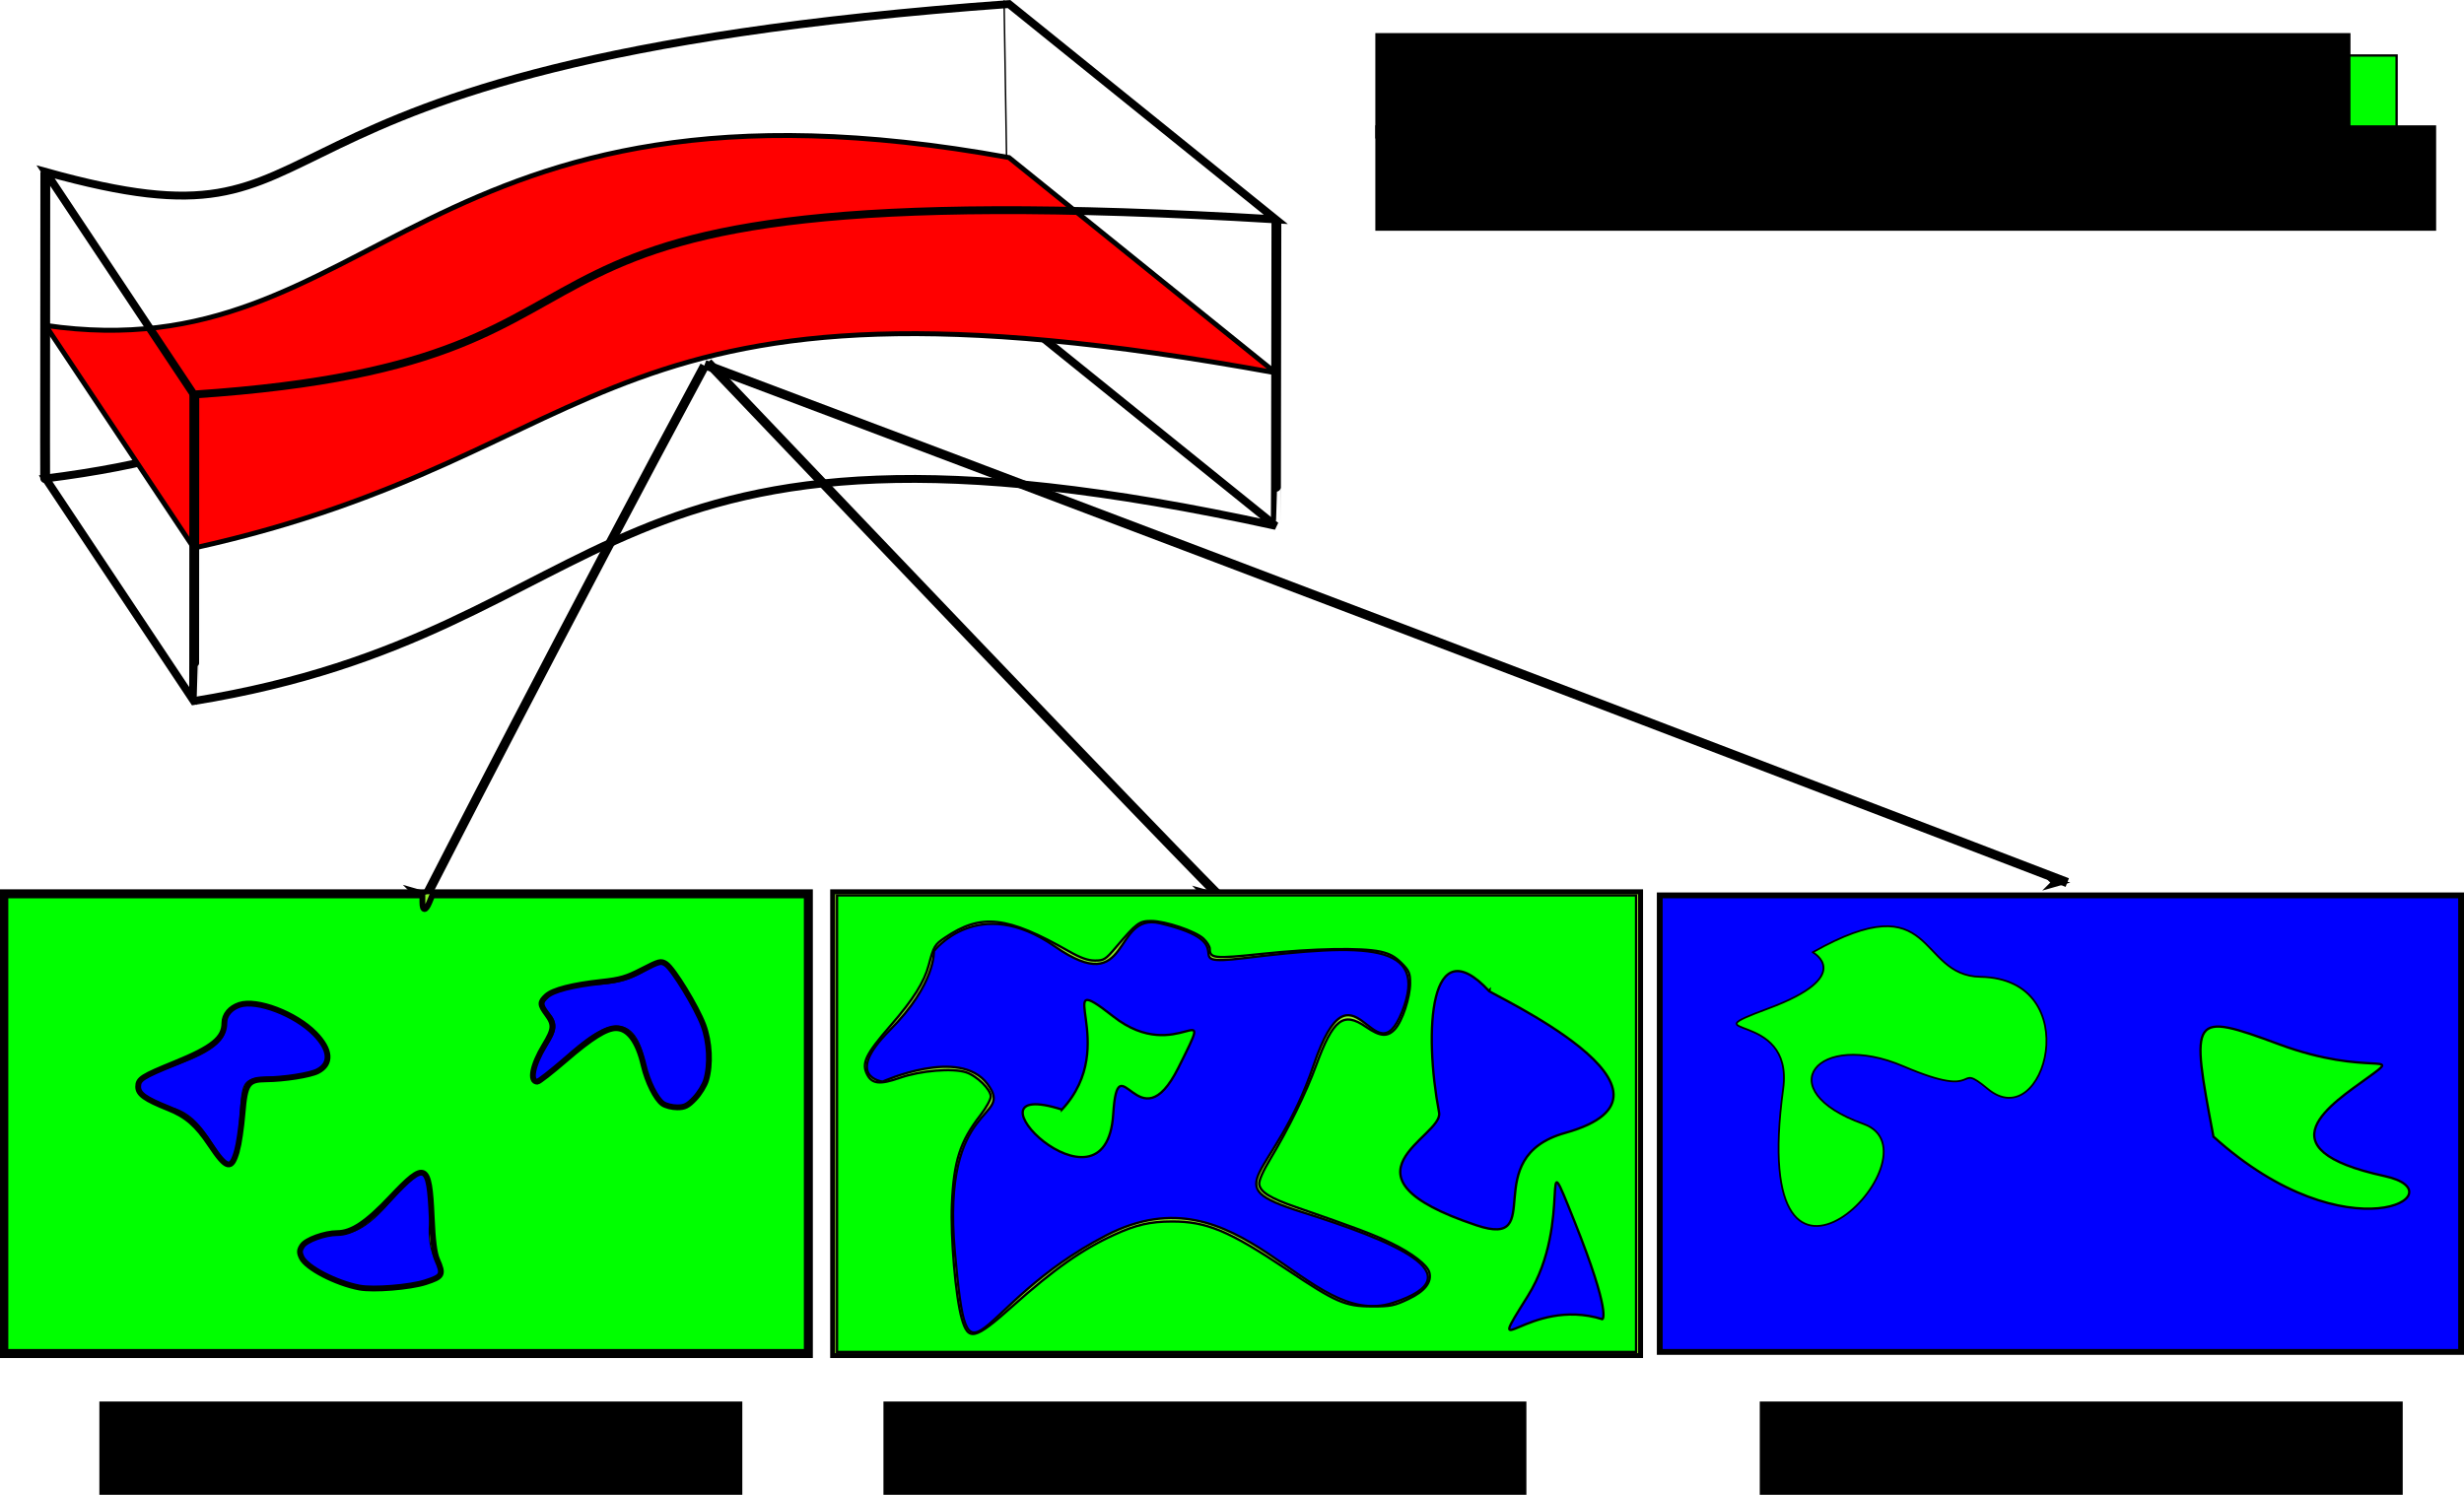 <?xml version="1.0" encoding="UTF-8" standalone="no"?>
<!-- Created with Inkscape (http://www.inkscape.org/) -->

<svg
   xmlns:dc="http://purl.org/dc/elements/1.1/"
   xmlns:cc="http://creativecommons.org/ns#"
   xmlns:rdf="http://www.w3.org/1999/02/22-rdf-syntax-ns#"
   xmlns:svg="http://www.w3.org/2000/svg"
   xmlns="http://www.w3.org/2000/svg"
   xmlns:sodipodi="http://sodipodi.sourceforge.net/DTD/sodipodi-0.dtd"
   xmlns:inkscape="http://www.inkscape.org/namespaces/inkscape"
   width="1068.469"
   height="648.249"
   id="svg2"
   version="1.1"
   inkscape:version="0.48.0 r9654"
   sodipodi:docname="barrier.pdf">
  <defs
     id="defs4">
    <marker
       inkscape:stockid="Arrow1Lend"
       orient="auto"
       refY="0"
       refX="0"
       id="Arrow1Lend"
       style="overflow:visible">
      <path
         id="path4037"
         d="M 0,0 5,-5 -12.5,0 5,5 0,0 z"
         style="fill-rule:evenodd;stroke:#000000;stroke-width:1pt;marker-start:none"
         transform="matrix(-0.8,0,0,-0.8,-10,0)"
         inkscape:connector-curvature="0" />
    </marker>
    <inkscape:perspective
       sodipodi:type="inkscape:persp3d"
       inkscape:vp_x="-78.117314 : 723.98185 : 1"
       inkscape:vp_y="1028.595 : 336.04743 : 0"
       inkscape:vp_z="563.56675 : -604.8358 : 1"
       inkscape:persp3d-origin="340.51142 : -346.96014 : 1"
       id="perspective3029" />
    <inkscape:perspective
       sodipodi:type="inkscape:persp3d"
       inkscape:vp_x="-78.117314 : 723.98185 : 1"
       inkscape:vp_y="1028.595 : 336.04743 : 0"
       inkscape:vp_z="563.56675 : -604.83582 : 1"
       inkscape:persp3d-origin="340.51142 : -346.96014 : 1"
       id="perspective2985" />
  </defs>
  <sodipodi:namedview
     id="base"
     pagecolor="#ffffff"
     bordercolor="#666666"
     borderopacity="1.0"
     inkscape:pageopacity="0.0"
     inkscape:pageshadow="2"
     inkscape:zoom="0.24748737"
     inkscape:cx="514.26157"
     inkscape:cy="612.40761"
     inkscape:document-units="px"
     inkscape:current-layer="layer1"
     showgrid="false"
     fit-margin-top="0"
     fit-margin-left="0"
     fit-margin-right="0"
     fit-margin-bottom="0"
     inkscape:window-width="1280"
     inkscape:window-height="725"
     inkscape:window-x="0"
     inkscape:window-y="25"
     inkscape:window-maximized="1" />
  <g
     inkscape:label="Layer 1"
     inkscape:groupmode="layer"
     id="layer1"
     transform="translate(-34.469,-399.438)">
    <g
       id="g5888">
      <path
         sodipodi:nodetypes="ccccc"
         style="fill:none;stroke:#000000;stroke-width:3.414;stroke-linecap:butt;stroke-linejoin:miter;stroke-miterlimit:4;stroke-opacity:1;stroke-dasharray:none"
         d="m 54.253,606.933 64.27,96.537 C 306.826,672.961 288.501,561.924 587.692,627.506 L 472.007,534.134 C 135.058,508.234 234.763,584.396 54.253,606.933 z"
         id="path3807"
         inkscape:connector-curvature="0" />
      <path
         inkscape:connector-curvature="0"
         id="path3817"
         d="m 469.864,399.615 c 2.142,134.519 2.142,134.519 2.142,134.519"
         style="fill:none;stroke:#000000;stroke-width:0.644px;stroke-linecap:butt;stroke-linejoin:miter;stroke-opacity:1" />
      <path
         sodipodi:nodetypes="ccccc"
         style="fill:#ff0000;stroke:#000000;stroke-width:2.134;stroke-linecap:butt;stroke-linejoin:miter;stroke-miterlimit:4;stroke-opacity:1;stroke-dasharray:none"
         d="M 54.253,540.571 118.523,637.108 C 304.138,596.218 290.336,506.891 587.692,561.144 L 472.007,467.772 C 215.856,421.113 196.943,561.282 54.253,540.571 z"
         id="path3803"
         inkscape:connector-curvature="0" />
      <path
         sodipodi:nodetypes="ccccc"
         inkscape:connector-curvature="0"
         id="path3801"
         d="m 54.253,473.996 64.27,96.537 C 343.677,555.591 202.661,471.454 587.692,494.57 L 472.007,401.197 C 110.991,427.194 196.943,513.736 54.253,473.996 z"
         style="fill:none;stroke:#000000;stroke-width:3.414;stroke-linecap:butt;stroke-linejoin:miter;stroke-miterlimit:4;stroke-opacity:1;stroke-dasharray:none" />
      <path
         sodipodi:nodetypes="cc"
         inkscape:connector-curvature="0"
         id="path3811"
         d="m 118.737,570.454 c -0.017,132.922 -0.109,132.975 -0.109,132.975"
         style="fill:none;stroke:#000000;stroke-width:4.268;stroke-linecap:butt;stroke-linejoin:miter;stroke-miterlimit:4;stroke-opacity:1;stroke-dasharray:none" />
      <path
         sodipodi:nodetypes="cc"
         inkscape:connector-curvature="0"
         id="path3813"
         d="m 587.96,494.767 c -0.134,132.343 -0.268,132.343 -0.268,132.343"
         style="fill:none;stroke:#000000;stroke-width:4.268;stroke-linecap:butt;stroke-linejoin:miter;stroke-miterlimit:4;stroke-opacity:1;stroke-dasharray:none" />
      <path
         sodipodi:nodetypes="cc"
         inkscape:connector-curvature="0"
         id="path3819"
         d="m 54.12,473.947 c -0.189,135.219 -0.055,133.034 -0.055,133.034"
         style="fill:none;stroke:#000000;stroke-width:4.268;stroke-linecap:butt;stroke-linejoin:miter;stroke-miterlimit:4;stroke-opacity:1;stroke-dasharray:none" />
      <rect
         y="786.178"
         x="35.53"
         height="201.145"
         width="350.35"
         id="rect3823"
         style="fill:#8aef26;fill-opacity:1;stroke:#000000;stroke-width:2.132;stroke-miterlimit:4;stroke-opacity:1;stroke-dasharray:none;stroke-dashoffset:0" />
      <path
         sodipodi:nodetypes="cc"
         inkscape:connector-curvature="0"
         id="path3847"
         d="m 341.429,556.648 c 192.577,202.248 220.819,230.347 220.819,230.347"
         style="fill:none;stroke:#000000;stroke-width:4;stroke-linecap:butt;stroke-linejoin:miter;stroke-miterlimit:4;stroke-opacity:1;stroke-dasharray:none;marker-start:none;marker-end:url(#Arrow1Lend)" />
      <path
         sodipodi:nodetypes="cc"
         inkscape:connector-curvature="0"
         id="path3849"
         d="M 340.021,557.544 C 638.379,669.797 930.903,782.187 930.903,782.187"
         style="fill:none;stroke:#000000;stroke-width:4;stroke-linecap:butt;stroke-linejoin:miter;stroke-miterlimit:4;stroke-opacity:1;stroke-dasharray:none;marker-start:none;marker-end:url(#Arrow1Lend)" />
      <path
         sodipodi:nodetypes="cc"
         inkscape:connector-curvature="0"
         id="path4657"
         d="M 340,558.076 C 281.59,666.435 220,786.648 220,786.648"
         style="fill:none;stroke:#000000;stroke-width:4;stroke-linecap:butt;stroke-linejoin:miter;stroke-miterlimit:4;stroke-opacity:1;stroke-dasharray:none;marker-start:none;marker-end:url(#Arrow1Lend)" />
      <rect
         style="fill:#8aef26;fill-opacity:1;stroke:#000000;stroke-width:2.132;stroke-miterlimit:4;stroke-opacity:1;stroke-dasharray:none;stroke-dashoffset:0"
         id="rect5594"
         width="350.35"
         height="201.145"
         x="395.53"
         y="786.178" />
      <path
         sodipodi:nodetypes="cssssc"
         inkscape:connector-curvature="0"
         id="path5590"
         d="m 287.967,826.441 c 39.502,0.983 25.83,-27.6 47.808,10.846 19.015,33.261 -14.04,62.763 -21.721,22.994 -8.35,-43.232 -46.686,17.101 -47.84,5.929 -1.154,-11.171 15.304,-18.409 6.069,-27.609 -9.235,-9.2 15.684,-12.16 15.684,-12.16 z"
         style="fill:#0000ff;stroke:#000000;stroke-width:0.431px;stroke-linecap:butt;stroke-linejoin:miter;stroke-opacity:1" />
      <path
         sodipodi:nodetypes="cscc"
         inkscape:connector-curvature="0"
         id="path5592"
         d="m 221.438,924.389 c -5.736,31.305 20.077,25.044 -13.384,33.093 -22.725,5.467 -69.472,-19.624 -23.595,-23.107 20.753,-3.05 34.908,-49.833 36.979,-9.986 z"
         style="fill:#0000ff;stroke:#000000;stroke-width:0.458px;stroke-linecap:butt;stroke-linejoin:miter;stroke-opacity:1" />
      <path
         sodipodi:nodetypes="csccc"
         inkscape:connector-curvature="0"
         id="path5588"
         d="m 132.071,846.083 c -1.778,-32.679 80.242,18.477 24.483,20.296 -20.655,0.674 -15.906,-0.049 -18.982,29.361 -6.073,23.841 -9.168,-11.643 -28.736,-15.863 -41.33,-15.581 20.357,-15.657 23.235,-33.794 z"
         style="fill:#0000ff;stroke:#000000;stroke-width:0.529px;stroke-linecap:butt;stroke-linejoin:miter;stroke-opacity:1" />
      <path
         sodipodi:nodetypes="cscssssssssssc"
         inkscape:connector-curvature="0"
         id="path5622"
         d="m 417.193,868.514 c 0,0 -17.173,-2.02 3.03,-22.223 20.203,-20.203 19.193,-34.345 19.193,-34.345 0,0 19.193,-25.254 52.528,-2.02 33.335,23.234 24.631,-15.004 45.457,-10.102 38.687,9.107 5.263,18.933 36.365,15.152 52.539,-6.386 80.812,-7.071 68.69,23.234 -12.122,30.305 -21.213,-27.274 -38.386,23.234 -17.173,50.508 -43.437,51.518 -5.051,63.64 38.386,12.122 76.772,27.274 39.396,39.396 -37.376,12.122 -65.66,-59.599 -124.249,-29.294 -58.589,30.305 -59.599,73.741 -65.66,7.071 -6.061,-66.67 26.264,-56.569 14.142,-72.731 -12.122,-16.162 -45.457,-1.01 -45.457,-1.01 z"
         style="fill:#0000ff;stroke:#000000;stroke-width:1px;stroke-linecap:butt;stroke-linejoin:miter;stroke-opacity:1" />
      <path
         sodipodi:nodetypes="csssc"
         inkscape:connector-curvature="0"
         id="path5624"
         d="m 494.975,880.636 c 26.264,-28.284 -6.061,-62.629 22.223,-40.406 28.284,22.223 45.457,-12.122 28.284,22.223 -17.173,34.345 -26.205,-12.408 -28.284,20.203 -3.155,49.49 -69.701,-17.173 -22.223,-2.02 z"
         style="fill:#00ff00;stroke:#000000;stroke-width:1px;stroke-linecap:butt;stroke-linejoin:miter;stroke-opacity:1" />
      <path
         inkscape:connector-curvature="0"
         id="path5626"
         d="m 397.436,886.738 0,-98.995 173.241,0 173.241,0 0,98.995 0,98.995 -173.241,0 -173.241,0 0,-98.995 z m 75.993,79.249 c 18.18,-16.208 30.142,-24.612 44.215,-31.066 9.463,-4.339 15.544,-5.731 25.098,-5.745 14.955,-0.021 24.673,4.037 49.653,20.733 21.459,14.343 25.373,16.052 36.871,16.093 8.177,0.029 9.781,-0.294 15.943,-3.213 7.113,-3.369 10.179,-7.27 9.065,-11.531 -0.838,-3.204 -7.502,-8.343 -16.425,-12.665 -7.888,-3.821 -15.006,-6.512 -41.279,-15.607 -11.367,-3.935 -15.692,-6.631 -16.067,-10.018 -0.174,-1.567 1.645,-5.682 4.896,-11.079 7.778,-12.911 15.43,-28.55 19.771,-40.402 7.363,-20.104 11.766,-23.511 21.622,-16.731 6.203,4.267 9.297,4.512 12.556,0.995 3.187,-3.439 6.585,-13.728 6.585,-19.938 0,-4.401 -0.436,-5.409 -3.788,-8.759 -2.796,-2.794 -5.19,-4.086 -9.141,-4.932 -8.236,-1.764 -28.942,-1.375 -51.004,0.959 -21.074,2.229 -22.94,2.051 -22.94,-2.188 0,-1.021 -1.244,-3.009 -2.764,-4.418 -3.501,-3.246 -16.497,-7.621 -22.639,-7.621 -5.183,0 -6.297,0.833 -15.319,11.451 -4.487,5.28 -5.188,5.72 -9.091,5.706 -3.057,-0.011 -6.191,-1.132 -11.301,-4.041 -26.804,-15.26 -38.019,-16.494 -53.669,-5.907 -4.512,3.053 -4.883,3.677 -7.067,11.905 -1.955,7.367 -6.686,14.877 -16.464,26.137 -11.041,12.714 -12.816,16.492 -10.117,21.534 2.081,3.888 5.564,4.202 13.947,1.257 9.069,-3.186 22.982,-4.343 28.87,-2.4 4.685,1.546 10.66,7.421 10.66,10.481 0,1.273 -2.008,4.901 -4.463,8.062 -8.86,11.41 -11.574,19.853 -12.393,38.548 -0.628,14.351 1.609,40.359 4.275,49.709 2.824,9.901 5.594,9.229 21.903,-5.311 z"
         style="fill:#00ff00;fill-opacity:1;stroke:#000000;stroke-width:1;stroke-miterlimit:4;stroke-opacity:1;stroke-dasharray:none;stroke-dashoffset:0" />
      <path
         inkscape:connector-curvature="0"
         id="path5628"
         d="m 36.812,886.738 0,-98.995 90.409,0 90.409,0 0,3.03 c 0,3.883 1.422,3.883 3.03,0 l 1.255,-3.03 81.195,0 81.195,0 0,98.995 0,98.995 -173.746,0 -173.746,0 0,-98.995 z m 182.08,68.79 c 7.599,-2.453 7.996,-3.216 5.112,-9.825 -1.208,-2.769 -1.893,-8.19 -2.344,-18.559 -1.02,-23.437 -2.695,-24.239 -17.614,-8.435 -10.578,11.206 -17.014,15.476 -23.356,15.496 -5.366,0.017 -13.464,2.953 -15.121,5.482 -1.268,1.936 -1.327,2.845 -0.324,5.046 2.027,4.449 14.898,11.154 25.111,13.082 6.006,1.134 21.881,-0.139 28.537,-2.287 l 0,0 z M 137.24,898.507 c 0.811,-2.862 1.882,-10.162 2.381,-16.223 1.068,-12.969 2.274,-14.717 10.186,-14.77 7.806,-0.052 19.138,-1.836 22.412,-3.529 6.137,-3.173 5.678,-9.275 -1.226,-16.309 -8.42,-8.579 -25.121,-14.945 -32.671,-12.453 -3.991,1.317 -6.557,4.388 -6.557,7.848 0,6.642 -5.031,10.757 -21.213,17.348 -14.453,5.887 -16.162,6.975 -16.162,10.292 0,3.189 3.021,5.348 13.132,9.384 7.836,3.128 12.261,6.976 18.123,15.759 7.145,10.707 9.182,11.172 11.595,2.653 l 0,0 z m 198.518,-22.697 c 2.018,-2.122 4.221,-5.697 4.894,-7.946 2.026,-6.761 1.532,-16.63 -1.195,-23.875 -2.993,-7.951 -13.089,-24.456 -16.211,-26.502 -2.153,-1.411 -2.857,-1.232 -10.275,2.605 -6.726,3.479 -9.455,4.28 -17.56,5.154 -12.654,1.364 -21.195,3.564 -23.991,6.18 -2.88,2.695 -2.85,3.63 0.253,7.836 3.358,4.551 3.195,6.464 -1.158,13.637 -5.116,8.429 -6.516,15.672 -3.027,15.65 0.635,-0.004 6.085,-4.264 12.112,-9.466 11.252,-9.713 17.725,-13.76 22.011,-13.76 5.361,0 9.553,5.652 11.985,16.162 1.637,7.073 5.373,14.557 8.286,16.597 1.245,0.872 4.051,1.586 6.236,1.586 3.289,0 4.604,-0.664 7.642,-3.857 z"
         style="fill:#00ff00;fill-opacity:1;stroke:#000000;stroke-width:2.525;stroke-miterlimit:4;stroke-opacity:1;stroke-dasharray:none;stroke-dashoffset:0" />
      <path
         inkscape:connector-curvature="0"
         id="path5630"
         d="m 754.193,886.738 0,-98.995 173.746,0 173.746,0 0,98.995 0,98.995 -173.746,0 -173.746,0 0,-98.995 z"
         style="fill:#0000ff;fill-opacity:1;stroke:#000000;stroke-width:2.525;stroke-miterlimit:4;stroke-opacity:1;stroke-dasharray:none;stroke-dashoffset:0" />
      <path
         sodipodi:nodetypes="csssc"
         inkscape:connector-curvature="0"
         id="path5632"
         d="m 680.082,829.118 c -0.249,1.033 95.162,44.255 33.086,61.642 -38.461,10.773 -7.109,50.553 -38.461,40.067 -64.594,-21.603 -14.201,-38.315 -16.2,-48.871 -6.747,-35.636 -4.097,-80.37 21.575,-52.838 z"
         style="fill:#0000ff;stroke:#000000;stroke-width:1.012px;stroke-linecap:butt;stroke-linejoin:miter;stroke-opacity:1" />
      <path
         inkscape:connector-curvature="0"
         id="path5634"
         d="m 729.33,971.55 c -32.325,-10.102 -52.528,22.223 -32.325,-10.102 20.203,-32.325 4.041,-72.731 20.203,-32.325 16.162,40.406 12.122,42.426 12.122,42.426 z"
         style="fill:#0000ff;stroke:#000000;stroke-width:1px;stroke-linecap:butt;stroke-linejoin:miter;stroke-opacity:1" />
      <path
         sodipodi:nodetypes="cssssssc"
         inkscape:connector-curvature="0"
         id="path5636"
         d="m 820.537,812.416 c 53.874,-30.376 44.933,10.159 72.729,10.663 46.543,0.845 27.924,69.162 3.169,48.602 -15.186,-12.612 -0.759,5.518 -36.557,-9.805 -37.485,-16.046 -58.515,10.333 -17.317,24.994 35.75,12.722 -50.823,101.431 -34.86,-15.188 4.818,-35.198 -42.783,-21.373 -6.338,-34.933 38.018,-14.145 19.174,-24.332 19.174,-24.332 z"
         style="fill:#00ff00;stroke:#000000;stroke-width:0.768px;stroke-linecap:butt;stroke-linejoin:miter;stroke-opacity:1" />
      <path
         sodipodi:nodetypes="csssc"
         inkscape:connector-curvature="0"
         id="path5638"
         d="m 994.286,892.362 c -10,-52.857 -10,-54.286 28.571,-40 38.572,14.286 54.286,2.857 38.572,14.286 -15.714,11.429 -47.157,31.053 7.143,42.857 32.857,7.143 -15.714,35.714 -74.286,-17.143 z"
         style="fill:#00ff00;stroke:#000000;stroke-width:1px;stroke-linecap:butt;stroke-linejoin:miter;stroke-opacity:1" />
      <rect
         y="423.505"
         x="962.286"
         height="34.286"
         width="111.429"
         id="rect5640"
         style="fill:#00ff00;fill-opacity:1;stroke:#000000;stroke-width:1;stroke-miterlimit:4;stroke-opacity:1;stroke-dasharray:none;stroke-dashoffset:0" />
      <rect
         style="fill:#0000ff;fill-opacity:1;stroke:#000000;stroke-width:1;stroke-miterlimit:4;stroke-opacity:1;stroke-dasharray:none;stroke-dashoffset:0"
         id="rect5642"
         width="111.429"
         height="34.286"
         x="962.286"
         y="463.505" />
      <flowRoot
         transform="translate(-112,318.268)"
         style="font-size:40px;font-style:normal;font-weight:normal;line-height:125%;letter-spacing:0px;word-spacing:0px;fill:#000000;fill-opacity:1;stroke:none;font-family:Bitstream Vera Sans"
         id="flowRoot5644"
         xml:space="preserve"><flowRegion
           id="flowRegion5646"><rect
             y="95.523"
             x="742.857"
             height="45.714"
             width="422.857"
             id="rect5648" /></flowRegion><flowPara
           id="flowPara5650">Permeable Part</flowPara></flowRoot>      <flowRoot
         xml:space="preserve"
         id="flowRoot5652"
         style="font-size:40px;font-style:normal;font-weight:normal;line-height:125%;letter-spacing:0px;word-spacing:0px;fill:#000000;fill-opacity:1;stroke:none;font-family:Bitstream Vera Sans"
         transform="translate(-112,358.268)"><flowRegion
           id="flowRegion5654"><rect
             id="rect5656"
             width="460"
             height="45.714"
             x="742.857"
             y="95.523" /></flowRegion><flowPara
           id="flowPara5658">Barriers</flowPara></flowRoot>      <flowRoot
         transform="translate(-49.719,295.438)"
         style="font-size:40px;font-style:normal;font-weight:normal;line-height:125%;letter-spacing:0px;word-spacing:0px;fill:#000000;fill-opacity:1;stroke:none;font-family:Bitstream Vera Sans"
         id="flowRoot5696"
         xml:space="preserve"><flowRegion
           id="flowRegion5698"><rect
             y="711.801"
             x="127.279"
             height="60.609"
             width="278.802"
             id="rect5700" /></flowRegion><flowPara
           id="flowPara5702">10% Barriers</flowPara></flowRoot>      <flowRoot
         xml:space="preserve"
         id="flowRoot5704"
         style="font-size:40px;font-style:normal;font-weight:normal;line-height:125%;letter-spacing:0px;word-spacing:0px;fill:#000000;fill-opacity:1;stroke:none;font-family:Bitstream Vera Sans"
         transform="translate(290.281,295.438)"><flowRegion
           id="flowRegion5706"><rect
             id="rect5708"
             width="278.802"
             height="60.609"
             x="127.279"
             y="711.801" /></flowRegion><flowPara
           id="flowPara5710">50% Barriers</flowPara></flowRoot>      <flowRoot
         transform="translate(670.281,295.438)"
         style="font-size:40px;font-style:normal;font-weight:normal;line-height:125%;letter-spacing:0px;word-spacing:0px;fill:#000000;fill-opacity:1;stroke:none;font-family:Bitstream Vera Sans"
         id="flowRoot5712"
         xml:space="preserve"><flowRegion
           id="flowRegion5714"><rect
             y="711.801"
             x="127.279"
             height="60.609"
             width="278.802"
             id="rect5716" /></flowRegion><flowPara
           id="flowPara5718">90% Barriers</flowPara></flowRoot>    </g>
  </g>
</svg>
